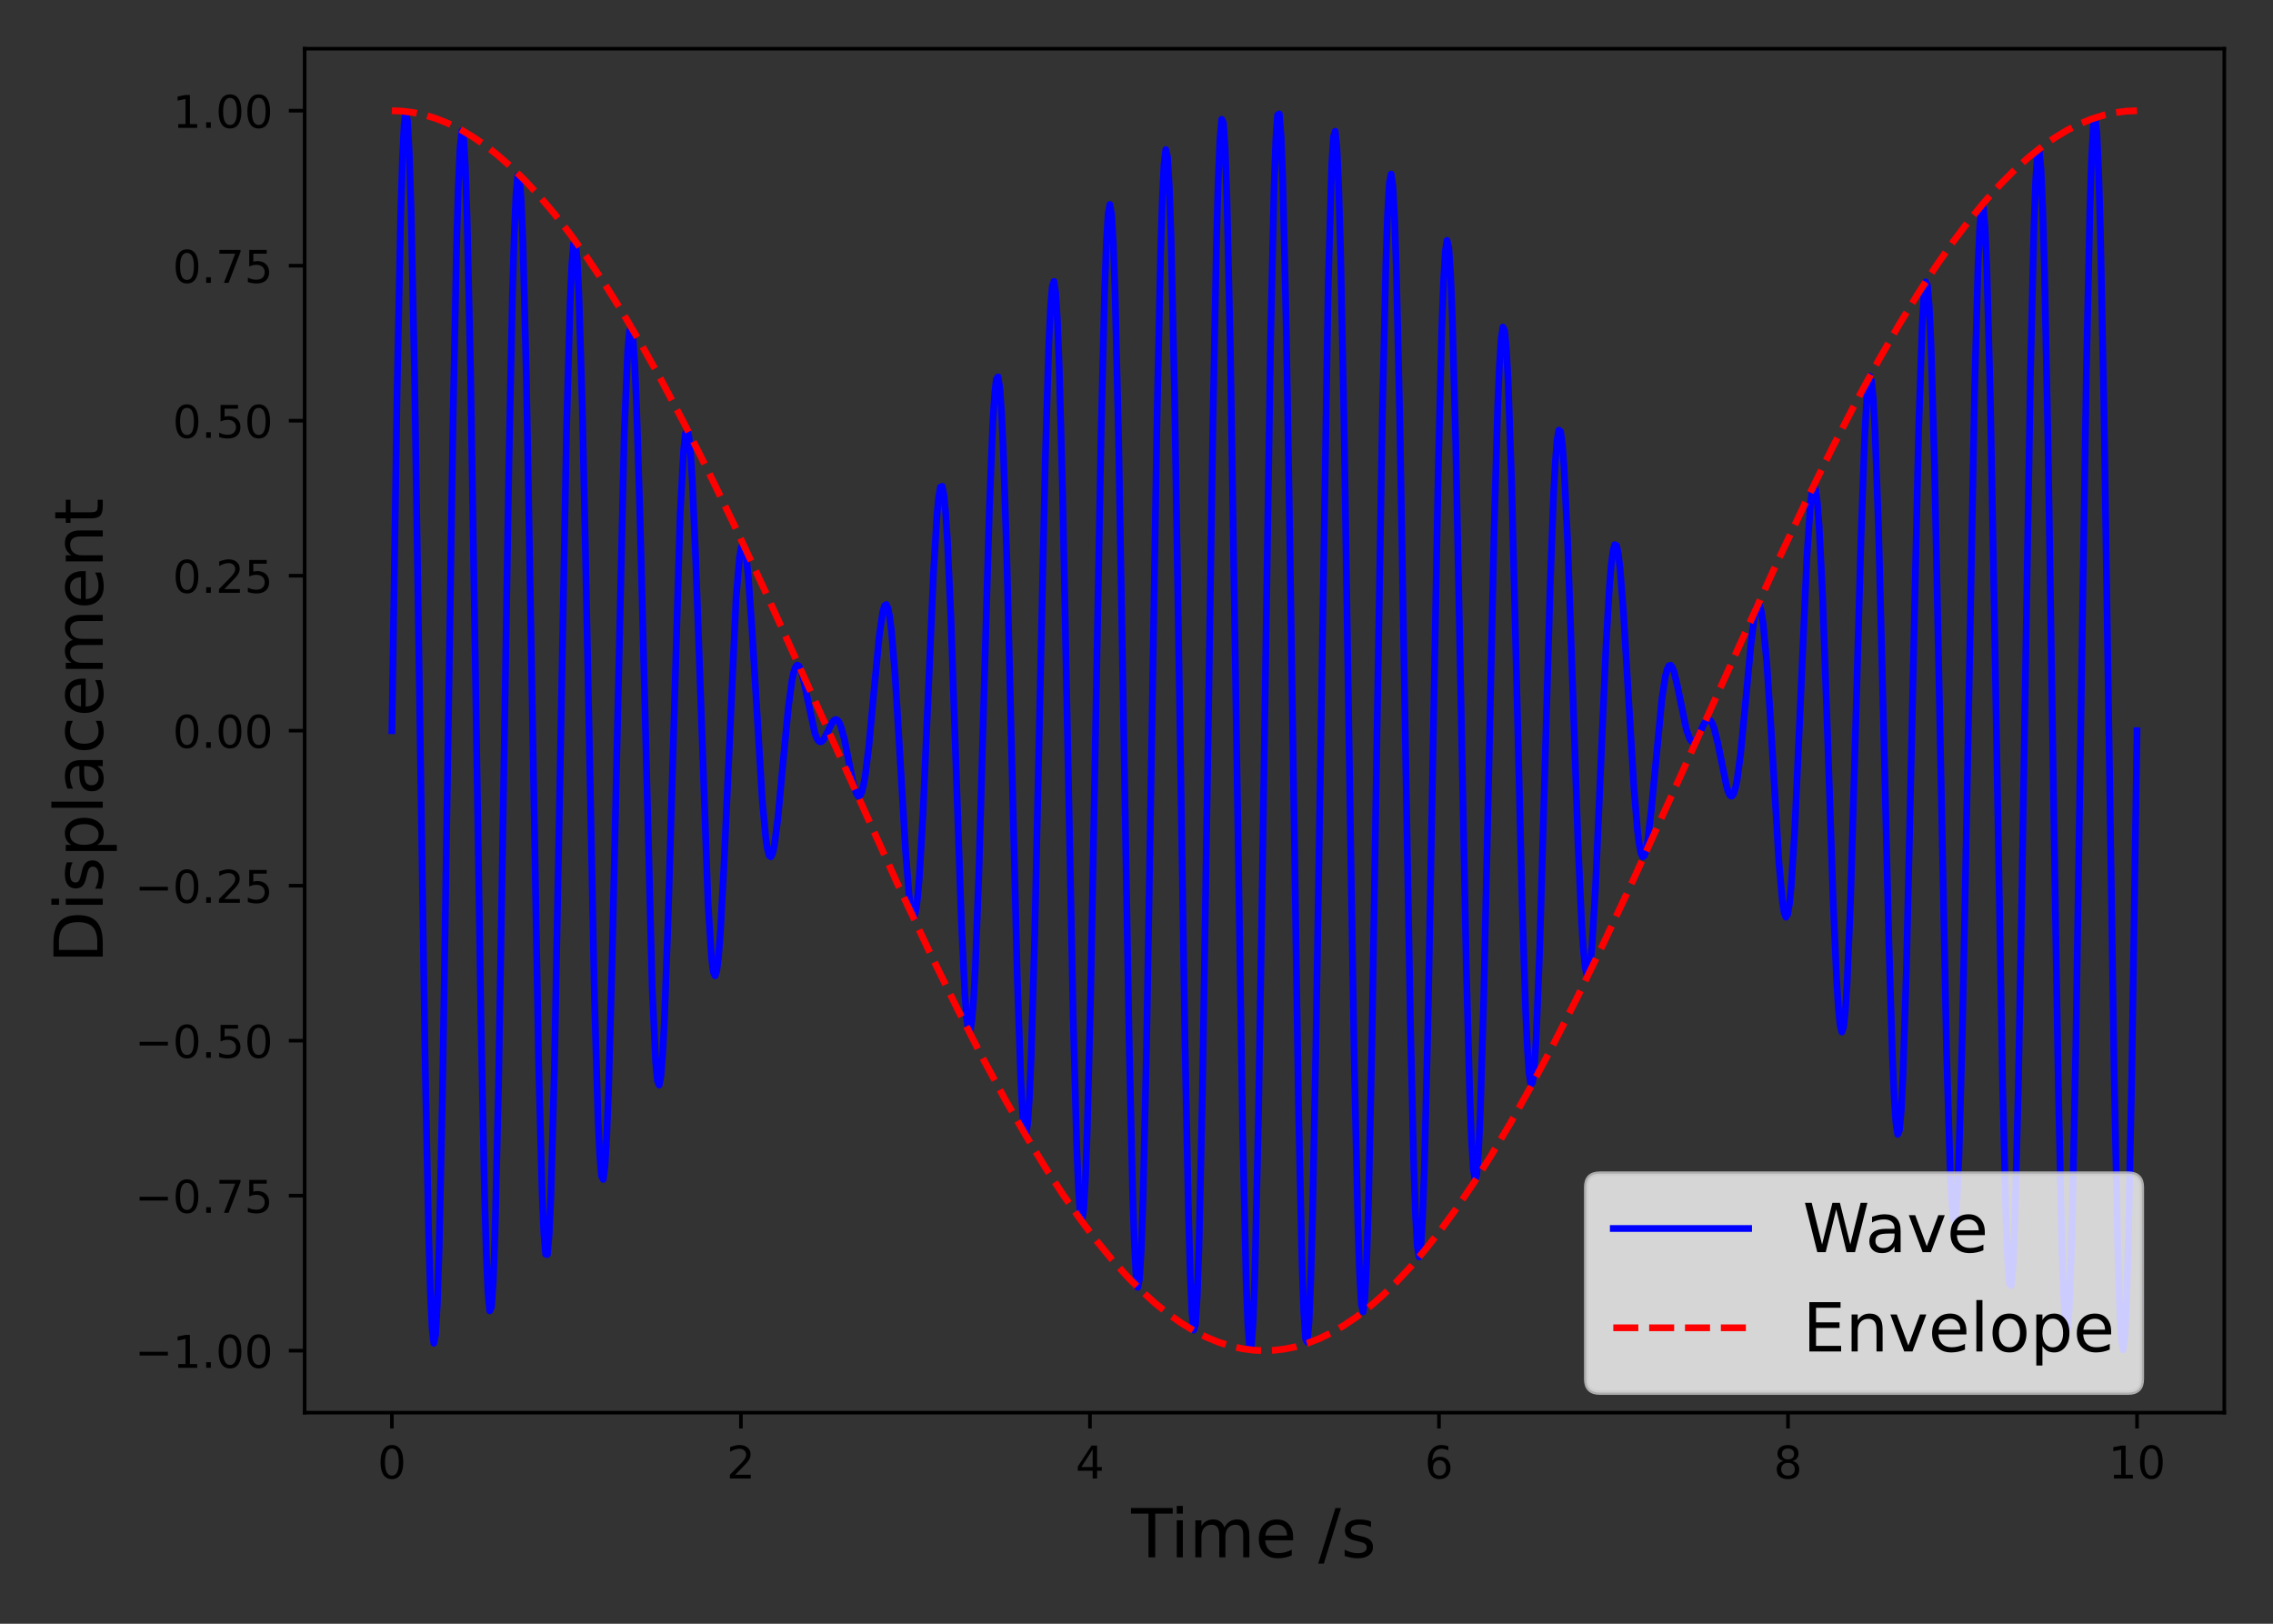 <?xml version="1.0" encoding="utf-8" standalone="no"?>
<!DOCTYPE svg PUBLIC "-//W3C//DTD SVG 1.1//EN"
  "http://www.w3.org/Graphics/SVG/1.1/DTD/svg11.dtd">
<!-- Created with matplotlib (https://matplotlib.org/) -->
<svg height="360pt" version="1.1" viewBox="0 0 504 360" width="504pt" xmlns="http://www.w3.org/2000/svg" xmlns:xlink="http://www.w3.org/1999/xlink">
 <rect x="0" y="0" width="504" height="360" fill="#333333" stroke="none"/>
 <defs>
  <style type="text/css">
*{stroke-linecap:butt;stroke-linejoin:round;}
  </style>
 </defs>
 <g id="figure_1">
  <g id="patch_1">
   <path d="M 0 360 
L 504 360 
L 504 0 
L 0 0 
z
" style="fill:none;"/>
  </g>
  <g id="axes_1">
   <g id="patch_2">
    <path d="M 67.55 313.2 
L 493.2 313.2 
L 493.2 10.8 
L 67.55 10.8 
z
" style="fill:none;"/>
   </g>
   <g id="matplotlib.axis_1">
    <g id="xtick_1">
     <g id="line2d_1">
      <defs>
       <path d="M 0 0 
L 0 3.5 
" id="md2b03c8c1e" style="stroke:#000000;stroke-width:0.8;"/>
      </defs>
      <g>
       <use style="stroke:#000000;stroke-width:0.8;" x="86.898" xlink:href="#md2b03c8c1e" y="313.2"/>
      </g>
     </g>
     <g id="text_1">
      <!-- 0 -->
      <defs>
       <path d="M 31.781 66.406 
Q 24.172 66.406 20.328 58.906 
Q 16.5 51.422 16.5 36.375 
Q 16.5 21.391 20.328 13.891 
Q 24.172 6.391 31.781 6.391 
Q 39.453 6.391 43.281 13.891 
Q 47.125 21.391 47.125 36.375 
Q 47.125 51.422 43.281 58.906 
Q 39.453 66.406 31.781 66.406 
z
M 31.781 74.219 
Q 44.047 74.219 50.516 64.516 
Q 56.984 54.828 56.984 36.375 
Q 56.984 17.969 50.516 8.266 
Q 44.047 -1.422 31.781 -1.422 
Q 19.531 -1.422 13.062 8.266 
Q 6.594 17.969 6.594 36.375 
Q 6.594 54.828 13.062 64.516 
Q 19.531 74.219 31.781 74.219 
z
" id="DejaVuSans-48"/>
      </defs>
      <g transform="translate(83.716 327.798)scale(0.1 -0.1)">
       <use xlink:href="#DejaVuSans-48"/>
      </g>
     </g>
    </g>
    <g id="xtick_2">
     <g id="line2d_2">
      <g>
       <use style="stroke:#000000;stroke-width:0.8;" x="164.289" xlink:href="#md2b03c8c1e" y="313.2"/>
      </g>
     </g>
     <g id="text_2">
      <!-- 2 -->
      <defs>
       <path d="M 19.188 8.297 
L 53.609 8.297 
L 53.609 0 
L 7.328 0 
L 7.328 8.297 
Q 12.938 14.109 22.625 23.891 
Q 32.328 33.688 34.812 36.531 
Q 39.547 41.844 41.422 45.531 
Q 43.312 49.219 43.312 52.781 
Q 43.312 58.594 39.234 62.25 
Q 35.156 65.922 28.609 65.922 
Q 23.969 65.922 18.812 64.312 
Q 13.672 62.703 7.812 59.422 
L 7.812 69.391 
Q 13.766 71.781 18.938 73 
Q 24.125 74.219 28.422 74.219 
Q 39.75 74.219 46.484 68.547 
Q 53.219 62.891 53.219 53.422 
Q 53.219 48.922 51.531 44.891 
Q 49.859 40.875 45.406 35.406 
Q 44.188 33.984 37.641 27.219 
Q 31.109 20.453 19.188 8.297 
z
" id="DejaVuSans-50"/>
      </defs>
      <g transform="translate(161.107 327.798)scale(0.1 -0.1)">
       <use xlink:href="#DejaVuSans-50"/>
      </g>
     </g>
    </g>
    <g id="xtick_3">
     <g id="line2d_3">
      <g>
       <use style="stroke:#000000;stroke-width:0.8;" x="241.68" xlink:href="#md2b03c8c1e" y="313.2"/>
      </g>
     </g>
     <g id="text_3">
      <!-- 4 -->
      <defs>
       <path d="M 37.797 64.312 
L 12.891 25.391 
L 37.797 25.391 
z
M 35.203 72.906 
L 47.609 72.906 
L 47.609 25.391 
L 58.016 25.391 
L 58.016 17.188 
L 47.609 17.188 
L 47.609 0 
L 37.797 0 
L 37.797 17.188 
L 4.891 17.188 
L 4.891 26.703 
z
" id="DejaVuSans-52"/>
      </defs>
      <g transform="translate(238.498 327.798)scale(0.1 -0.1)">
       <use xlink:href="#DejaVuSans-52"/>
      </g>
     </g>
    </g>
    <g id="xtick_4">
     <g id="line2d_4">
      <g>
       <use style="stroke:#000000;stroke-width:0.8;" x="319.07" xlink:href="#md2b03c8c1e" y="313.2"/>
      </g>
     </g>
     <g id="text_4">
      <!-- 6 -->
      <defs>
       <path d="M 33.016 40.375 
Q 26.375 40.375 22.484 35.828 
Q 18.609 31.297 18.609 23.391 
Q 18.609 15.531 22.484 10.953 
Q 26.375 6.391 33.016 6.391 
Q 39.656 6.391 43.531 10.953 
Q 47.406 15.531 47.406 23.391 
Q 47.406 31.297 43.531 35.828 
Q 39.656 40.375 33.016 40.375 
z
M 52.594 71.297 
L 52.594 62.312 
Q 48.875 64.062 45.094 64.984 
Q 41.312 65.922 37.594 65.922 
Q 27.828 65.922 22.672 59.328 
Q 17.531 52.734 16.797 39.406 
Q 19.672 43.656 24.016 45.922 
Q 28.375 48.188 33.594 48.188 
Q 44.578 48.188 50.953 41.516 
Q 57.328 34.859 57.328 23.391 
Q 57.328 12.156 50.688 5.359 
Q 44.047 -1.422 33.016 -1.422 
Q 20.359 -1.422 13.672 8.266 
Q 6.984 17.969 6.984 36.375 
Q 6.984 53.656 15.188 63.938 
Q 23.391 74.219 37.203 74.219 
Q 40.922 74.219 44.703 73.484 
Q 48.484 72.75 52.594 71.297 
z
" id="DejaVuSans-54"/>
      </defs>
      <g transform="translate(315.889 327.798)scale(0.1 -0.1)">
       <use xlink:href="#DejaVuSans-54"/>
      </g>
     </g>
    </g>
    <g id="xtick_5">
     <g id="line2d_5">
      <g>
       <use style="stroke:#000000;stroke-width:0.8;" x="396.461" xlink:href="#md2b03c8c1e" y="313.2"/>
      </g>
     </g>
     <g id="text_5">
      <!-- 8 -->
      <defs>
       <path d="M 31.781 34.625 
Q 24.75 34.625 20.719 30.859 
Q 16.703 27.094 16.703 20.516 
Q 16.703 13.922 20.719 10.156 
Q 24.75 6.391 31.781 6.391 
Q 38.812 6.391 42.859 10.172 
Q 46.922 13.969 46.922 20.516 
Q 46.922 27.094 42.891 30.859 
Q 38.875 34.625 31.781 34.625 
z
M 21.922 38.812 
Q 15.578 40.375 12.031 44.719 
Q 8.5 49.078 8.5 55.328 
Q 8.5 64.062 14.719 69.141 
Q 20.953 74.219 31.781 74.219 
Q 42.672 74.219 48.875 69.141 
Q 55.078 64.062 55.078 55.328 
Q 55.078 49.078 51.531 44.719 
Q 48 40.375 41.703 38.812 
Q 48.828 37.156 52.797 32.312 
Q 56.781 27.484 56.781 20.516 
Q 56.781 9.906 50.312 4.234 
Q 43.844 -1.422 31.781 -1.422 
Q 19.734 -1.422 13.25 4.234 
Q 6.781 9.906 6.781 20.516 
Q 6.781 27.484 10.781 32.312 
Q 14.797 37.156 21.922 38.812 
z
M 18.312 54.391 
Q 18.312 48.734 21.844 45.562 
Q 25.391 42.391 31.781 42.391 
Q 38.141 42.391 41.719 45.562 
Q 45.312 48.734 45.312 54.391 
Q 45.312 60.062 41.719 63.234 
Q 38.141 66.406 31.781 66.406 
Q 25.391 66.406 21.844 63.234 
Q 18.312 60.062 18.312 54.391 
z
" id="DejaVuSans-56"/>
      </defs>
      <g transform="translate(393.28 327.798)scale(0.1 -0.1)">
       <use xlink:href="#DejaVuSans-56"/>
      </g>
     </g>
    </g>
    <g id="xtick_6">
     <g id="line2d_6">
      <g>
       <use style="stroke:#000000;stroke-width:0.8;" x="473.852" xlink:href="#md2b03c8c1e" y="313.2"/>
      </g>
     </g>
     <g id="text_6">
      <!-- 10 -->
      <defs>
       <path d="M 12.406 8.297 
L 28.516 8.297 
L 28.516 63.922 
L 10.984 60.406 
L 10.984 69.391 
L 28.422 72.906 
L 38.281 72.906 
L 38.281 8.297 
L 54.391 8.297 
L 54.391 0 
L 12.406 0 
z
" id="DejaVuSans-49"/>
      </defs>
      <g transform="translate(467.49 327.798)scale(0.1 -0.1)">
       <use xlink:href="#DejaVuSans-49"/>
       <use x="63.623" xlink:href="#DejaVuSans-48"/>
      </g>
     </g>
    </g>
    <g id="text_7">
     <!-- Time /s  -->
     <defs>
      <path d="M -0.297 72.906 
L 61.375 72.906 
L 61.375 64.594 
L 35.5 64.594 
L 35.5 0 
L 25.594 0 
L 25.594 64.594 
L -0.297 64.594 
z
" id="DejaVuSans-84"/>
      <path d="M 9.422 54.688 
L 18.406 54.688 
L 18.406 0 
L 9.422 0 
z
M 9.422 75.984 
L 18.406 75.984 
L 18.406 64.594 
L 9.422 64.594 
z
" id="DejaVuSans-105"/>
      <path d="M 52 44.188 
Q 55.375 50.25 60.062 53.125 
Q 64.75 56 71.094 56 
Q 79.641 56 84.281 50.016 
Q 88.922 44.047 88.922 33.016 
L 88.922 0 
L 79.891 0 
L 79.891 32.719 
Q 79.891 40.578 77.094 44.375 
Q 74.312 48.188 68.609 48.188 
Q 61.625 48.188 57.562 43.547 
Q 53.516 38.922 53.516 30.906 
L 53.516 0 
L 44.484 0 
L 44.484 32.719 
Q 44.484 40.625 41.703 44.406 
Q 38.922 48.188 33.109 48.188 
Q 26.219 48.188 22.156 43.531 
Q 18.109 38.875 18.109 30.906 
L 18.109 0 
L 9.078 0 
L 9.078 54.688 
L 18.109 54.688 
L 18.109 46.188 
Q 21.188 51.219 25.484 53.609 
Q 29.781 56 35.688 56 
Q 41.656 56 45.828 52.969 
Q 50 49.953 52 44.188 
z
" id="DejaVuSans-109"/>
      <path d="M 56.203 29.594 
L 56.203 25.203 
L 14.891 25.203 
Q 15.484 15.922 20.484 11.062 
Q 25.484 6.203 34.422 6.203 
Q 39.594 6.203 44.453 7.469 
Q 49.312 8.734 54.109 11.281 
L 54.109 2.781 
Q 49.266 0.734 44.188 -0.344 
Q 39.109 -1.422 33.891 -1.422 
Q 20.797 -1.422 13.156 6.188 
Q 5.516 13.812 5.516 26.812 
Q 5.516 40.234 12.766 48.109 
Q 20.016 56 32.328 56 
Q 43.359 56 49.781 48.891 
Q 56.203 41.797 56.203 29.594 
z
M 47.219 32.234 
Q 47.125 39.594 43.094 43.984 
Q 39.062 48.391 32.422 48.391 
Q 24.906 48.391 20.391 44.141 
Q 15.875 39.891 15.188 32.172 
z
" id="DejaVuSans-101"/>
      <path id="DejaVuSans-32"/>
      <path d="M 25.391 72.906 
L 33.688 72.906 
L 8.297 -9.281 
L 0 -9.281 
z
" id="DejaVuSans-47"/>
      <path d="M 44.281 53.078 
L 44.281 44.578 
Q 40.484 46.531 36.375 47.5 
Q 32.281 48.484 27.875 48.484 
Q 21.188 48.484 17.844 46.438 
Q 14.5 44.391 14.5 40.281 
Q 14.5 37.156 16.891 35.375 
Q 19.281 33.594 26.516 31.984 
L 29.594 31.297 
Q 39.156 29.25 43.188 25.516 
Q 47.219 21.781 47.219 15.094 
Q 47.219 7.469 41.188 3.016 
Q 35.156 -1.422 24.609 -1.422 
Q 20.219 -1.422 15.453 -0.562 
Q 10.688 0.297 5.422 2 
L 5.422 11.281 
Q 10.406 8.688 15.234 7.391 
Q 20.062 6.109 24.812 6.109 
Q 31.156 6.109 34.562 8.281 
Q 37.984 10.453 37.984 14.406 
Q 37.984 18.062 35.516 20.016 
Q 33.062 21.969 24.703 23.781 
L 21.578 24.516 
Q 13.234 26.266 9.516 29.906 
Q 5.812 33.547 5.812 39.891 
Q 5.812 47.609 11.281 51.797 
Q 16.75 56 26.812 56 
Q 31.781 56 36.172 55.266 
Q 40.578 54.547 44.281 53.078 
z
" id="DejaVuSans-115"/>
     </defs>
     <g transform="translate(250.824 345.276)scale(0.15 -0.15)">
      <use xlink:href="#DejaVuSans-84"/>
      <use x="57.959" xlink:href="#DejaVuSans-105"/>
      <use x="85.742" xlink:href="#DejaVuSans-109"/>
      <use x="183.154" xlink:href="#DejaVuSans-101"/>
      <use x="244.678" xlink:href="#DejaVuSans-32"/>
      <use x="276.465" xlink:href="#DejaVuSans-47"/>
      <use x="310.156" xlink:href="#DejaVuSans-115"/>
      <use x="362.256" xlink:href="#DejaVuSans-32"/>
     </g>
    </g>
   </g>
   <g id="matplotlib.axis_2">
    <g id="ytick_1">
     <g id="line2d_7">
      <defs>
       <path d="M 0 0 
L -3.5 0 
" id="mb9bb8c1f9f" style="stroke:#000000;stroke-width:0.8;"/>
      </defs>
      <g>
       <use style="stroke:#000000;stroke-width:0.8;" x="67.55" xlink:href="#mb9bb8c1f9f" y="299.455"/>
      </g>
     </g>
     <g id="text_8">
      <!-- −1.00 -->
      <defs>
       <path d="M 10.594 35.5 
L 73.188 35.5 
L 73.188 27.203 
L 10.594 27.203 
z
" id="DejaVuSans-8722"/>
       <path d="M 10.688 12.406 
L 21 12.406 
L 21 0 
L 10.688 0 
z
" id="DejaVuSans-46"/>
      </defs>
      <g transform="translate(29.905 303.254)scale(0.1 -0.1)">
       <use xlink:href="#DejaVuSans-8722"/>
       <use x="83.789" xlink:href="#DejaVuSans-49"/>
       <use x="147.412" xlink:href="#DejaVuSans-46"/>
       <use x="179.199" xlink:href="#DejaVuSans-48"/>
       <use x="242.822" xlink:href="#DejaVuSans-48"/>
      </g>
     </g>
    </g>
    <g id="ytick_2">
     <g id="line2d_8">
      <g>
       <use style="stroke:#000000;stroke-width:0.8;" x="67.55" xlink:href="#mb9bb8c1f9f" y="265.092"/>
      </g>
     </g>
     <g id="text_9">
      <!-- −0.75 -->
      <defs>
       <path d="M 8.203 72.906 
L 55.078 72.906 
L 55.078 68.703 
L 28.609 0 
L 18.312 0 
L 43.219 64.594 
L 8.203 64.594 
z
" id="DejaVuSans-55"/>
       <path d="M 10.797 72.906 
L 49.516 72.906 
L 49.516 64.594 
L 19.828 64.594 
L 19.828 46.734 
Q 21.969 47.469 24.109 47.828 
Q 26.266 48.188 28.422 48.188 
Q 40.625 48.188 47.75 41.5 
Q 54.891 34.812 54.891 23.391 
Q 54.891 11.625 47.562 5.094 
Q 40.234 -1.422 26.906 -1.422 
Q 22.312 -1.422 17.547 -0.641 
Q 12.797 0.141 7.719 1.703 
L 7.719 11.625 
Q 12.109 9.234 16.797 8.062 
Q 21.484 6.891 26.703 6.891 
Q 35.156 6.891 40.078 11.328 
Q 45.016 15.766 45.016 23.391 
Q 45.016 31 40.078 35.438 
Q 35.156 39.891 26.703 39.891 
Q 22.75 39.891 18.812 39.016 
Q 14.891 38.141 10.797 36.281 
z
" id="DejaVuSans-53"/>
      </defs>
      <g transform="translate(29.905 268.891)scale(0.1 -0.1)">
       <use xlink:href="#DejaVuSans-8722"/>
       <use x="83.789" xlink:href="#DejaVuSans-48"/>
       <use x="147.412" xlink:href="#DejaVuSans-46"/>
       <use x="179.199" xlink:href="#DejaVuSans-55"/>
       <use x="242.822" xlink:href="#DejaVuSans-53"/>
      </g>
     </g>
    </g>
    <g id="ytick_3">
     <g id="line2d_9">
      <g>
       <use style="stroke:#000000;stroke-width:0.8;" x="67.55" xlink:href="#mb9bb8c1f9f" y="230.728"/>
      </g>
     </g>
     <g id="text_10">
      <!-- −0.50 -->
      <g transform="translate(29.905 234.527)scale(0.1 -0.1)">
       <use xlink:href="#DejaVuSans-8722"/>
       <use x="83.789" xlink:href="#DejaVuSans-48"/>
       <use x="147.412" xlink:href="#DejaVuSans-46"/>
       <use x="179.199" xlink:href="#DejaVuSans-53"/>
       <use x="242.822" xlink:href="#DejaVuSans-48"/>
      </g>
     </g>
    </g>
    <g id="ytick_4">
     <g id="line2d_10">
      <g>
       <use style="stroke:#000000;stroke-width:0.8;" x="67.55" xlink:href="#mb9bb8c1f9f" y="196.364"/>
      </g>
     </g>
     <g id="text_11">
      <!-- −0.25 -->
      <g transform="translate(29.905 200.163)scale(0.1 -0.1)">
       <use xlink:href="#DejaVuSans-8722"/>
       <use x="83.789" xlink:href="#DejaVuSans-48"/>
       <use x="147.412" xlink:href="#DejaVuSans-46"/>
       <use x="179.199" xlink:href="#DejaVuSans-50"/>
       <use x="242.822" xlink:href="#DejaVuSans-53"/>
      </g>
     </g>
    </g>
    <g id="ytick_5">
     <g id="line2d_11">
      <g>
       <use style="stroke:#000000;stroke-width:0.8;" x="67.55" xlink:href="#mb9bb8c1f9f" y="162"/>
      </g>
     </g>
     <g id="text_12">
      <!-- 0.00 -->
      <g transform="translate(38.284 165.8)scale(0.1 -0.1)">
       <use xlink:href="#DejaVuSans-48"/>
       <use x="63.623" xlink:href="#DejaVuSans-46"/>
       <use x="95.41" xlink:href="#DejaVuSans-48"/>
       <use x="159.033" xlink:href="#DejaVuSans-48"/>
      </g>
     </g>
    </g>
    <g id="ytick_6">
     <g id="line2d_12">
      <g>
       <use style="stroke:#000000;stroke-width:0.8;" x="67.55" xlink:href="#mb9bb8c1f9f" y="127.637"/>
      </g>
     </g>
     <g id="text_13">
      <!-- 0.25 -->
      <g transform="translate(38.284 131.436)scale(0.1 -0.1)">
       <use xlink:href="#DejaVuSans-48"/>
       <use x="63.623" xlink:href="#DejaVuSans-46"/>
       <use x="95.41" xlink:href="#DejaVuSans-50"/>
       <use x="159.033" xlink:href="#DejaVuSans-53"/>
      </g>
     </g>
    </g>
    <g id="ytick_7">
     <g id="line2d_13">
      <g>
       <use style="stroke:#000000;stroke-width:0.8;" x="67.55" xlink:href="#mb9bb8c1f9f" y="93.273"/>
      </g>
     </g>
     <g id="text_14">
      <!-- 0.50 -->
      <g transform="translate(38.284 97.072)scale(0.1 -0.1)">
       <use xlink:href="#DejaVuSans-48"/>
       <use x="63.623" xlink:href="#DejaVuSans-46"/>
       <use x="95.41" xlink:href="#DejaVuSans-53"/>
       <use x="159.033" xlink:href="#DejaVuSans-48"/>
      </g>
     </g>
    </g>
    <g id="ytick_8">
     <g id="line2d_14">
      <g>
       <use style="stroke:#000000;stroke-width:0.8;" x="67.55" xlink:href="#mb9bb8c1f9f" y="58.909"/>
      </g>
     </g>
     <g id="text_15">
      <!-- 0.75 -->
      <g transform="translate(38.284 62.708)scale(0.1 -0.1)">
       <use xlink:href="#DejaVuSans-48"/>
       <use x="63.623" xlink:href="#DejaVuSans-46"/>
       <use x="95.41" xlink:href="#DejaVuSans-55"/>
       <use x="159.033" xlink:href="#DejaVuSans-53"/>
      </g>
     </g>
    </g>
    <g id="ytick_9">
     <g id="line2d_15">
      <g>
       <use style="stroke:#000000;stroke-width:0.8;" x="67.55" xlink:href="#mb9bb8c1f9f" y="24.545"/>
      </g>
     </g>
     <g id="text_16">
      <!-- 1.00 -->
      <g transform="translate(38.284 28.345)scale(0.1 -0.1)">
       <use xlink:href="#DejaVuSans-49"/>
       <use x="63.623" xlink:href="#DejaVuSans-46"/>
       <use x="95.41" xlink:href="#DejaVuSans-48"/>
       <use x="159.033" xlink:href="#DejaVuSans-48"/>
      </g>
     </g>
    </g>
    <g id="text_17">
     <!-- Displacement -->
     <defs>
      <path d="M 19.672 64.797 
L 19.672 8.109 
L 31.594 8.109 
Q 46.688 8.109 53.688 14.938 
Q 60.688 21.781 60.688 36.531 
Q 60.688 51.172 53.688 57.984 
Q 46.688 64.797 31.594 64.797 
z
M 9.812 72.906 
L 30.078 72.906 
Q 51.266 72.906 61.172 64.094 
Q 71.094 55.281 71.094 36.531 
Q 71.094 17.672 61.125 8.828 
Q 51.172 0 30.078 0 
L 9.812 0 
z
" id="DejaVuSans-68"/>
      <path d="M 18.109 8.203 
L 18.109 -20.797 
L 9.078 -20.797 
L 9.078 54.688 
L 18.109 54.688 
L 18.109 46.391 
Q 20.953 51.266 25.266 53.625 
Q 29.594 56 35.594 56 
Q 45.562 56 51.781 48.094 
Q 58.016 40.188 58.016 27.297 
Q 58.016 14.406 51.781 6.484 
Q 45.562 -1.422 35.594 -1.422 
Q 29.594 -1.422 25.266 0.953 
Q 20.953 3.328 18.109 8.203 
z
M 48.688 27.297 
Q 48.688 37.203 44.609 42.844 
Q 40.531 48.484 33.406 48.484 
Q 26.266 48.484 22.188 42.844 
Q 18.109 37.203 18.109 27.297 
Q 18.109 17.391 22.188 11.75 
Q 26.266 6.109 33.406 6.109 
Q 40.531 6.109 44.609 11.75 
Q 48.688 17.391 48.688 27.297 
z
" id="DejaVuSans-112"/>
      <path d="M 9.422 75.984 
L 18.406 75.984 
L 18.406 0 
L 9.422 0 
z
" id="DejaVuSans-108"/>
      <path d="M 34.281 27.484 
Q 23.391 27.484 19.188 25 
Q 14.984 22.516 14.984 16.5 
Q 14.984 11.719 18.141 8.906 
Q 21.297 6.109 26.703 6.109 
Q 34.188 6.109 38.703 11.406 
Q 43.219 16.703 43.219 25.484 
L 43.219 27.484 
z
M 52.203 31.203 
L 52.203 0 
L 43.219 0 
L 43.219 8.297 
Q 40.141 3.328 35.547 0.953 
Q 30.953 -1.422 24.312 -1.422 
Q 15.922 -1.422 10.953 3.297 
Q 6 8.016 6 15.922 
Q 6 25.141 12.172 29.828 
Q 18.359 34.516 30.609 34.516 
L 43.219 34.516 
L 43.219 35.406 
Q 43.219 41.609 39.141 45 
Q 35.062 48.391 27.688 48.391 
Q 23 48.391 18.547 47.266 
Q 14.109 46.141 10.016 43.891 
L 10.016 52.203 
Q 14.938 54.109 19.578 55.047 
Q 24.219 56 28.609 56 
Q 40.484 56 46.344 49.844 
Q 52.203 43.703 52.203 31.203 
z
" id="DejaVuSans-97"/>
      <path d="M 48.781 52.594 
L 48.781 44.188 
Q 44.969 46.297 41.141 47.344 
Q 37.312 48.391 33.406 48.391 
Q 24.656 48.391 19.812 42.844 
Q 14.984 37.312 14.984 27.297 
Q 14.984 17.281 19.812 11.734 
Q 24.656 6.203 33.406 6.203 
Q 37.312 6.203 41.141 7.25 
Q 44.969 8.297 48.781 10.406 
L 48.781 2.094 
Q 45.016 0.344 40.984 -0.531 
Q 36.969 -1.422 32.422 -1.422 
Q 20.062 -1.422 12.781 6.344 
Q 5.516 14.109 5.516 27.297 
Q 5.516 40.672 12.859 48.328 
Q 20.219 56 33.016 56 
Q 37.156 56 41.109 55.141 
Q 45.062 54.297 48.781 52.594 
z
" id="DejaVuSans-99"/>
      <path d="M 54.891 33.016 
L 54.891 0 
L 45.906 0 
L 45.906 32.719 
Q 45.906 40.484 42.875 44.328 
Q 39.844 48.188 33.797 48.188 
Q 26.516 48.188 22.312 43.547 
Q 18.109 38.922 18.109 30.906 
L 18.109 0 
L 9.078 0 
L 9.078 54.688 
L 18.109 54.688 
L 18.109 46.188 
Q 21.344 51.125 25.703 53.562 
Q 30.078 56 35.797 56 
Q 45.219 56 50.047 50.172 
Q 54.891 44.344 54.891 33.016 
z
" id="DejaVuSans-110"/>
      <path d="M 18.312 70.219 
L 18.312 54.688 
L 36.812 54.688 
L 36.812 47.703 
L 18.312 47.703 
L 18.312 18.016 
Q 18.312 11.328 20.141 9.422 
Q 21.969 7.516 27.594 7.516 
L 36.812 7.516 
L 36.812 0 
L 27.594 0 
Q 17.188 0 13.234 3.875 
Q 9.281 7.766 9.281 18.016 
L 9.281 47.703 
L 2.688 47.703 
L 2.688 54.688 
L 9.281 54.688 
L 9.281 70.219 
z
" id="DejaVuSans-116"/>
     </defs>
     <g transform="translate(22.785 213.559)rotate(-90)scale(0.15 -0.15)">
      <use xlink:href="#DejaVuSans-68"/>
      <use x="77.002" xlink:href="#DejaVuSans-105"/>
      <use x="104.785" xlink:href="#DejaVuSans-115"/>
      <use x="156.885" xlink:href="#DejaVuSans-112"/>
      <use x="220.361" xlink:href="#DejaVuSans-108"/>
      <use x="248.145" xlink:href="#DejaVuSans-97"/>
      <use x="309.424" xlink:href="#DejaVuSans-99"/>
      <use x="364.404" xlink:href="#DejaVuSans-101"/>
      <use x="425.928" xlink:href="#DejaVuSans-109"/>
      <use x="523.34" xlink:href="#DejaVuSans-101"/>
      <use x="584.863" xlink:href="#DejaVuSans-110"/>
      <use x="648.242" xlink:href="#DejaVuSans-116"/>
     </g>
    </g>
   </g>
   <g id="line2d_16">
    <path clip-path="url(#p2b095fc152)" d="M 86.898 162 
L 88.06 86.12 
L 88.834 48.295 
L 89.222 35.537 
L 89.609 27.581 
L 89.996 24.728 
L 90.384 27.081 
L 90.771 34.549 
L 91.158 46.844 
L 91.933 83.865 
L 93.095 158.99 
L 94.257 234.83 
L 95.032 273.06 
L 95.419 286.144 
L 95.807 294.5 
L 96.194 297.818 
L 96.581 295.983 
L 96.969 289.074 
L 97.356 277.364 
L 98.131 241.523 
L 99.293 167.928 
L 100.455 92.932 
L 101.229 54.717 
L 101.617 41.458 
L 102.004 32.805 
L 102.391 29.074 
L 102.779 30.39 
L 103.166 36.686 
L 103.553 47.707 
L 104.328 82.023 
L 105.49 153.34 
L 106.652 226.689 
L 107.427 264.454 
L 107.814 277.726 
L 108.202 286.558 
L 108.589 290.634 
L 108.976 289.822 
L 109.364 284.176 
L 109.751 273.931 
L 110.526 241.449 
L 111.688 173.122 
L 112.85 102.211 
L 113.624 65.34 
L 114.012 52.227 
L 114.399 43.345 
L 114.786 39.006 
L 115.174 39.347 
L 115.561 44.326 
L 115.948 53.727 
L 116.723 84.1 
L 117.885 148.773 
L 119.434 235.704 
L 120.209 264.78 
L 120.596 273.572 
L 120.984 278.078 
L 121.371 278.159 
L 121.758 273.847 
L 122.146 265.34 
L 122.921 237.31 
L 124.083 176.902 
L 125.632 94.926 
L 126.407 67.152 
L 126.794 58.597 
L 127.181 54.032 
L 127.569 53.591 
L 127.956 57.253 
L 128.343 64.837 
L 129.118 90.334 
L 129.893 125.987 
L 131.829 222.02 
L 132.604 248.098 
L 132.991 256.261 
L 133.379 260.768 
L 133.766 261.491 
L 134.153 258.447 
L 134.541 251.796 
L 134.928 241.834 
L 135.703 213.756 
L 138.414 96.009 
L 139.189 77.736 
L 139.576 73.412 
L 139.964 72.495 
L 140.351 74.972 
L 140.738 80.698 
L 141.126 89.409 
L 141.9 114.19 
L 144.612 219.05 
L 145.386 235.545 
L 145.774 239.556 
L 146.161 240.568 
L 146.548 238.595 
L 146.936 233.767 
L 147.323 226.318 
L 148.098 204.965 
L 150.809 114.148 
L 151.584 99.76 
L 151.971 96.197 
L 152.359 95.197 
L 152.746 96.741 
L 153.133 100.715 
L 153.521 106.911 
L 154.295 124.755 
L 157.007 200.529 
L 157.781 212.495 
L 158.169 215.476 
L 158.556 216.351 
L 158.943 215.147 
L 159.331 211.969 
L 159.718 206.997 
L 160.493 192.695 
L 163.204 132.793 
L 163.979 123.547 
L 164.366 121.281 
L 164.753 120.646 
L 165.141 121.605 
L 165.528 124.06 
L 165.915 127.856 
L 166.69 138.63 
L 169.014 177.322 
L 169.789 185.693 
L 170.176 188.267 
L 170.564 189.69 
L 170.951 189.967 
L 171.338 189.15 
L 171.726 187.333 
L 172.5 181.258 
L 173.662 168.723 
L 174.824 156.645 
L 175.599 150.939 
L 175.986 149.076 
L 176.374 147.919 
L 176.761 147.46 
L 177.148 147.658 
L 177.536 148.44 
L 178.31 151.366 
L 180.634 162.4 
L 181.022 163.47 
L 181.409 164.161 
L 181.796 164.468 
L 182.184 164.413 
L 182.571 164.044 
L 183.346 162.642 
L 184.508 160.239 
L 184.895 159.736 
L 185.283 159.517 
L 185.67 159.639 
L 186.057 160.137 
L 186.445 161.019 
L 187.219 163.843 
L 188.381 169.719 
L 189.156 173.501 
L 189.931 176.019 
L 190.318 176.52 
L 190.705 176.396 
L 191.093 175.592 
L 191.48 174.081 
L 191.867 171.872 
L 192.642 165.571 
L 193.804 153.085 
L 194.966 140.97 
L 195.741 135.642 
L 196.128 134.311 
L 196.515 134.031 
L 196.903 134.878 
L 197.29 136.879 
L 197.678 140.015 
L 198.452 149.361 
L 199.614 168.614 
L 200.776 188.386 
L 201.551 198.199 
L 201.938 201.347 
L 202.326 203.07 
L 202.713 203.241 
L 203.1 201.791 
L 203.488 198.715 
L 203.875 194.076 
L 204.65 180.682 
L 205.812 153.966 
L 206.974 127.28 
L 207.748 114.307 
L 208.136 110.205 
L 208.523 107.996 
L 208.91 107.824 
L 209.298 109.754 
L 209.685 113.771 
L 210.072 119.777 
L 210.847 136.951 
L 212.009 170.81 
L 213.171 204.274 
L 213.946 220.449 
L 214.333 225.565 
L 214.721 228.345 
L 215.108 228.625 
L 215.495 226.34 
L 215.883 221.52 
L 216.27 214.297 
L 217.045 193.648 
L 218.207 153.049 
L 219.369 113.023 
L 220.143 93.649 
L 220.531 87.475 
L 220.918 84.052 
L 221.305 83.562 
L 221.693 86.079 
L 222.08 91.558 
L 222.467 99.839 
L 223.242 123.623 
L 224.404 170.488 
L 225.566 216.776 
L 226.341 239.299 
L 226.728 246.558 
L 227.115 250.685 
L 227.503 251.475 
L 227.89 248.848 
L 228.278 242.856 
L 228.665 233.681 
L 229.44 207.131 
L 230.602 154.543 
L 231.764 102.373 
L 232.538 76.795 
L 232.926 68.444 
L 233.313 63.568 
L 233.7 62.396 
L 234.088 65.018 
L 234.475 71.378 
L 234.862 81.276 
L 235.637 110.204 
L 236.799 167.91 
L 237.961 225.508 
L 238.736 253.998 
L 239.123 263.429 
L 239.51 269.084 
L 239.898 270.707 
L 240.285 268.197 
L 240.672 261.61 
L 241.06 251.16 
L 241.834 220.262 
L 242.997 158.095 
L 244.159 95.596 
L 244.933 64.381 
L 245.321 53.901 
L 245.708 47.457 
L 246.095 45.327 
L 246.483 47.627 
L 246.87 54.304 
L 247.257 65.136 
L 248.032 97.587 
L 249.194 163.512 
L 250.356 230.323 
L 251.131 264.03 
L 251.518 275.506 
L 251.905 282.734 
L 252.293 285.411 
L 252.68 283.406 
L 253.067 276.767 
L 253.455 265.72 
L 254.229 232.139 
L 255.391 163.192 
L 256.553 92.718 
L 257.328 56.794 
L 257.716 44.395 
L 258.103 36.408 
L 258.49 33.16 
L 258.878 34.797 
L 259.265 41.28 
L 259.652 52.382 
L 260.427 86.673 
L 261.589 157.878 
L 262.751 231.315 
L 263.526 269.141 
L 263.913 282.372 
L 264.3 291.074 
L 264.688 294.9 
L 265.075 293.688 
L 265.462 287.469 
L 265.85 276.463 
L 266.624 241.876 
L 267.786 169.192 
L 268.948 93.535 
L 269.723 54.157 
L 270.11 40.206 
L 270.498 30.851 
L 270.885 26.456 
L 271.272 27.2 
L 271.66 33.064 
L 272.047 43.834 
L 272.822 78.315 
L 273.984 151.692 
L 275.533 250.74 
L 276.308 283.882 
L 276.695 293.811 
L 277.083 298.746 
L 277.47 298.495 
L 277.857 293.065 
L 278.245 282.659 
L 279.019 248.667 
L 279.794 201.628 
L 281.731 75.334 
L 282.505 41.342 
L 282.893 30.936 
L 283.28 25.506 
L 283.667 25.255 
L 284.055 30.19 
L 284.442 40.119 
L 285.217 73.26 
L 285.991 119.66 
L 287.928 245.686 
L 288.703 280.167 
L 289.09 290.937 
L 289.478 296.8 
L 289.865 297.544 
L 290.252 293.15 
L 290.64 283.795 
L 291.027 269.843 
L 291.802 230.466 
L 294.513 62.927 
L 295.288 36.532 
L 295.675 30.312 
L 296.062 29.101 
L 296.45 32.927 
L 296.837 41.629 
L 297.224 54.86 
L 297.999 92.686 
L 299.548 191.374 
L 300.323 237.328 
L 301.098 271.619 
L 301.485 282.721 
L 301.872 289.203 
L 302.26 290.841 
L 302.647 287.593 
L 303.034 279.606 
L 303.422 267.206 
L 304.197 231.282 
L 305.359 160.809 
L 306.521 91.862 
L 307.295 58.28 
L 307.683 47.233 
L 308.07 40.595 
L 308.457 38.59 
L 308.845 41.266 
L 309.232 48.494 
L 309.619 59.97 
L 310.394 93.677 
L 311.556 160.488 
L 312.718 226.414 
L 313.493 258.865 
L 313.88 269.696 
L 314.267 276.373 
L 314.655 278.673 
L 315.042 276.544 
L 315.429 270.1 
L 315.817 259.619 
L 316.591 228.405 
L 317.753 165.905 
L 318.916 103.738 
L 319.69 72.84 
L 320.078 62.39 
L 320.465 55.804 
L 320.852 53.294 
L 321.24 54.917 
L 321.627 60.571 
L 322.014 70.003 
L 322.789 98.493 
L 323.951 156.091 
L 325.113 213.797 
L 325.888 242.724 
L 326.275 252.623 
L 326.662 258.983 
L 327.05 261.605 
L 327.437 260.433 
L 327.824 255.557 
L 328.212 247.205 
L 328.986 221.628 
L 330.148 169.458 
L 331.31 116.87 
L 332.085 90.319 
L 332.472 81.144 
L 332.86 75.152 
L 333.247 72.525 
L 333.635 73.315 
L 334.022 77.443 
L 334.409 84.702 
L 335.184 107.224 
L 336.346 153.512 
L 337.508 200.377 
L 338.283 224.161 
L 338.67 232.443 
L 339.057 237.922 
L 339.445 240.438 
L 339.832 239.949 
L 340.219 236.526 
L 340.607 230.351 
L 341.381 210.978 
L 342.543 170.952 
L 343.705 130.353 
L 344.48 109.703 
L 344.867 102.481 
L 345.255 97.661 
L 345.642 95.375 
L 346.029 95.656 
L 346.417 98.436 
L 346.804 103.552 
L 347.579 119.726 
L 348.741 153.191 
L 349.903 187.049 
L 350.678 204.224 
L 351.065 210.229 
L 351.452 214.247 
L 351.84 216.177 
L 352.227 216.005 
L 352.614 213.796 
L 353.002 209.694 
L 353.776 196.721 
L 354.938 170.035 
L 356.1 143.319 
L 356.875 129.924 
L 357.262 125.285 
L 357.65 122.21 
L 358.037 120.76 
L 358.424 120.931 
L 358.812 122.654 
L 359.199 125.802 
L 359.974 135.615 
L 361.136 155.386 
L 362.298 174.64 
L 363.072 183.986 
L 363.46 187.122 
L 363.847 189.123 
L 364.235 189.969 
L 364.622 189.69 
L 365.009 188.359 
L 365.397 186.089 
L 366.171 179.354 
L 368.495 154.992 
L 369.27 149.92 
L 369.657 148.409 
L 370.045 147.604 
L 370.432 147.481 
L 370.819 147.981 
L 371.207 149.022 
L 371.981 152.295 
L 373.918 161.731 
L 374.693 163.864 
L 375.08 164.361 
L 375.467 164.483 
L 375.855 164.264 
L 376.242 163.761 
L 377.017 162.216 
L 377.791 160.575 
L 378.179 159.957 
L 378.566 159.587 
L 378.954 159.533 
L 379.341 159.84 
L 379.728 160.53 
L 380.116 161.6 
L 380.89 164.732 
L 382.827 174.287 
L 383.214 175.56 
L 383.602 176.343 
L 383.989 176.54 
L 384.376 176.082 
L 384.764 174.925 
L 385.151 173.062 
L 385.926 167.356 
L 387.088 155.277 
L 388.25 142.743 
L 389.024 136.668 
L 389.412 134.851 
L 389.799 134.034 
L 390.186 134.311 
L 390.574 135.734 
L 390.961 138.308 
L 391.736 146.679 
L 392.51 158.477 
L 394.447 191.208 
L 395.222 199.941 
L 395.609 202.396 
L 395.997 203.355 
L 396.384 202.72 
L 396.771 200.454 
L 397.159 196.585 
L 397.933 184.483 
L 399.095 158.68 
L 400.645 123.528 
L 401.419 112.031 
L 401.807 108.853 
L 402.194 107.649 
L 402.581 108.525 
L 402.969 111.506 
L 403.356 116.535 
L 404.131 132.095 
L 405.293 164.864 
L 406.455 199.245 
L 407.229 217.089 
L 407.617 223.286 
L 408.004 227.259 
L 408.391 228.804 
L 408.779 227.804 
L 409.166 224.241 
L 409.554 218.197 
L 410.328 199.483 
L 411.49 160.169 
L 412.652 119.036 
L 413.427 97.683 
L 413.814 90.234 
L 414.202 85.406 
L 414.589 83.433 
L 414.976 84.445 
L 415.364 88.455 
L 415.751 95.363 
L 416.526 116.895 
L 417.688 162.265 
L 418.85 209.811 
L 419.624 234.592 
L 420.012 243.302 
L 420.399 249.029 
L 420.786 251.505 
L 421.174 250.589 
L 421.561 246.265 
L 421.948 238.65 
L 422.723 214.657 
L 423.885 163.786 
L 425.435 95.021 
L 426.209 72.205 
L 426.597 65.554 
L 426.984 62.51 
L 427.371 63.233 
L 427.759 67.74 
L 428.146 75.903 
L 428.921 101.981 
L 430.083 157.743 
L 431.632 233.667 
L 432.407 259.164 
L 432.794 266.748 
L 433.181 270.409 
L 433.569 269.969 
L 433.956 265.404 
L 434.343 256.849 
L 435.118 229.075 
L 435.893 190.604 
L 437.829 86.691 
L 438.604 58.66 
L 438.992 50.153 
L 439.379 45.842 
L 439.766 45.923 
L 440.154 50.429 
L 440.541 59.221 
L 441.316 88.297 
L 442.09 128.968 
L 444.027 239.901 
L 444.802 270.274 
L 445.189 279.674 
L 445.576 284.654 
L 445.964 284.995 
L 446.351 280.656 
L 446.738 271.774 
L 447.513 241.792 
L 448.288 199.399 
L 450.224 82.551 
L 450.999 50.07 
L 451.386 39.825 
L 451.774 34.178 
L 452.161 33.366 
L 452.548 37.443 
L 452.936 46.274 
L 453.323 59.546 
L 454.098 97.312 
L 455.647 195.933 
L 456.422 241.977 
L 457.197 276.294 
L 457.584 287.315 
L 457.971 293.611 
L 458.359 294.927 
L 458.746 291.195 
L 459.133 282.543 
L 459.521 269.284 
L 460.295 231.068 
L 461.457 156.073 
L 462.619 82.478 
L 463.394 46.637 
L 463.781 34.927 
L 464.169 28.018 
L 464.556 26.183 
L 464.943 29.501 
L 465.331 37.857 
L 465.718 50.94 
L 466.493 89.171 
L 467.655 165.011 
L 468.817 240.136 
L 469.592 277.156 
L 469.979 289.451 
L 470.366 296.919 
L 470.754 299.273 
L 471.141 296.419 
L 471.528 288.463 
L 471.916 275.706 
L 472.69 237.88 
L 473.852 162 
L 473.852 162 
" style="fill:none;stroke:#0000ff;stroke-linecap:square;stroke-width:1.5;"/>
   </g>
   <g id="line2d_17">
    <path clip-path="url(#p2b095fc152)" d="M 86.898 24.545 
L 89.222 24.643 
L 91.546 24.937 
L 93.87 25.425 
L 96.581 26.241 
L 99.293 27.32 
L 102.004 28.66 
L 104.715 30.258 
L 107.427 32.112 
L 110.138 34.217 
L 113.237 36.926 
L 116.336 39.952 
L 119.434 43.286 
L 122.921 47.397 
L 126.407 51.874 
L 129.893 56.704 
L 133.766 62.465 
L 137.64 68.621 
L 141.9 75.817 
L 146.548 84.136 
L 151.584 93.648 
L 157.007 104.4 
L 162.817 116.412 
L 169.789 131.354 
L 179.085 151.851 
L 199.227 196.427 
L 206.199 211.24 
L 212.396 223.883 
L 217.819 234.437 
L 222.855 243.736 
L 227.503 251.836 
L 231.764 258.813 
L 235.637 264.754 
L 239.51 270.29 
L 242.997 274.906 
L 246.483 279.16 
L 249.969 283.04 
L 253.067 286.163 
L 256.166 288.971 
L 259.265 291.459 
L 261.976 293.367 
L 264.688 295.02 
L 267.399 296.415 
L 270.11 297.55 
L 272.822 298.423 
L 275.533 299.031 
L 277.857 299.34 
L 280.181 299.455 
L 282.505 299.373 
L 284.829 299.096 
L 287.153 298.623 
L 289.865 297.827 
L 292.576 296.766 
L 295.288 295.445 
L 297.999 293.865 
L 300.71 292.03 
L 303.422 289.942 
L 306.521 287.253 
L 309.619 284.247 
L 312.718 280.932 
L 315.817 277.315 
L 319.303 272.898 
L 322.789 268.126 
L 326.662 262.425 
L 330.536 256.328 
L 334.797 249.19 
L 339.445 240.93 
L 344.093 232.22 
L 349.516 221.556 
L 355.326 209.621 
L 362.298 194.75 
L 371.207 175.164 
L 393.673 125.486 
L 400.645 110.749 
L 406.455 98.962 
L 411.878 88.465 
L 416.526 79.918 
L 421.174 71.838 
L 425.435 64.882 
L 429.308 58.96 
L 433.181 53.445 
L 436.667 48.849 
L 440.154 44.615 
L 443.64 40.757 
L 446.738 37.653 
L 449.837 34.864 
L 452.936 32.397 
L 455.647 30.507 
L 458.359 28.872 
L 461.07 27.495 
L 463.781 26.379 
L 466.493 25.526 
L 469.204 24.937 
L 471.528 24.643 
L 473.852 24.545 
L 473.852 24.545 
" style="fill:none;stroke:#ff0000;stroke-dasharray:5.55,2.4;stroke-dashoffset:0;stroke-width:1.5;"/>
   </g>
   <g id="patch_3">
    <path d="M 67.55 313.2 
L 67.55 10.8 
" style="fill:none;stroke:#000000;stroke-linecap:square;stroke-linejoin:miter;stroke-width:0.8;"/>
   </g>
   <g id="patch_4">
    <path d="M 493.2 313.2 
L 493.2 10.8 
" style="fill:none;stroke:#000000;stroke-linecap:square;stroke-linejoin:miter;stroke-width:0.8;"/>
   </g>
   <g id="patch_5">
    <path d="M 67.55 313.2 
L 493.2 313.2 
" style="fill:none;stroke:#000000;stroke-linecap:square;stroke-linejoin:miter;stroke-width:0.8;"/>
   </g>
   <g id="patch_6">
    <path d="M 67.55 10.8 
L 493.2 10.8 
" style="fill:none;stroke:#000000;stroke-linecap:square;stroke-linejoin:miter;stroke-width:0.8;"/>
   </g>
   <g id="legend_1">
    <g id="patch_7">
     <path d="M 354.723 308.754 
L 471.912 308.754 
Q 474.912 308.754 474.912 305.754 
L 474.912 263.22 
Q 474.912 260.22 471.912 260.22 
L 354.723 260.22 
Q 351.723 260.22 351.723 263.22 
L 351.723 305.754 
Q 351.723 308.754 354.723 308.754 
z
" style="fill:#ffffff;opacity:0.8;stroke:#cccccc;stroke-linejoin:miter;"/>
    </g>
    <g id="line2d_18">
     <path d="M 357.723 272.368 
L 387.723 272.368 
" style="fill:none;stroke:#0000ff;stroke-linecap:square;stroke-width:1.5;"/>
    </g>
    <g id="line2d_19"/>
    <g id="text_18">
     <!-- Wave -->
     <defs>
      <path d="M 3.328 72.906 
L 13.281 72.906 
L 28.609 11.281 
L 43.891 72.906 
L 54.984 72.906 
L 70.312 11.281 
L 85.594 72.906 
L 95.609 72.906 
L 77.297 0 
L 64.891 0 
L 49.516 63.281 
L 33.984 0 
L 21.578 0 
z
" id="DejaVuSans-87"/>
      <path d="M 2.984 54.688 
L 12.5 54.688 
L 29.594 8.797 
L 46.688 54.688 
L 56.203 54.688 
L 35.688 0 
L 23.484 0 
z
" id="DejaVuSans-118"/>
     </defs>
     <g transform="translate(399.723 277.618)scale(0.15 -0.15)">
      <use xlink:href="#DejaVuSans-87"/>
      <use x="92.502" xlink:href="#DejaVuSans-97"/>
      <use x="153.781" xlink:href="#DejaVuSans-118"/>
      <use x="212.961" xlink:href="#DejaVuSans-101"/>
     </g>
    </g>
    <g id="line2d_20">
     <path d="M 357.723 294.385 
L 387.723 294.385 
" style="fill:none;stroke:#ff0000;stroke-dasharray:5.55,2.4;stroke-dashoffset:0;stroke-width:1.5;"/>
    </g>
    <g id="line2d_21"/>
    <g id="text_19">
     <!-- Envelope -->
     <defs>
      <path d="M 9.812 72.906 
L 55.906 72.906 
L 55.906 64.594 
L 19.672 64.594 
L 19.672 43.016 
L 54.391 43.016 
L 54.391 34.719 
L 19.672 34.719 
L 19.672 8.297 
L 56.781 8.297 
L 56.781 0 
L 9.812 0 
z
" id="DejaVuSans-69"/>
      <path d="M 30.609 48.391 
Q 23.391 48.391 19.188 42.75 
Q 14.984 37.109 14.984 27.297 
Q 14.984 17.484 19.156 11.844 
Q 23.344 6.203 30.609 6.203 
Q 37.797 6.203 41.984 11.859 
Q 46.188 17.531 46.188 27.297 
Q 46.188 37.016 41.984 42.703 
Q 37.797 48.391 30.609 48.391 
z
M 30.609 56 
Q 42.328 56 49.016 48.375 
Q 55.719 40.766 55.719 27.297 
Q 55.719 13.875 49.016 6.219 
Q 42.328 -1.422 30.609 -1.422 
Q 18.844 -1.422 12.172 6.219 
Q 5.516 13.875 5.516 27.297 
Q 5.516 40.766 12.172 48.375 
Q 18.844 56 30.609 56 
z
" id="DejaVuSans-111"/>
     </defs>
     <g transform="translate(399.723 299.635)scale(0.15 -0.15)">
      <use xlink:href="#DejaVuSans-69"/>
      <use x="63.184" xlink:href="#DejaVuSans-110"/>
      <use x="126.562" xlink:href="#DejaVuSans-118"/>
      <use x="185.742" xlink:href="#DejaVuSans-101"/>
      <use x="247.266" xlink:href="#DejaVuSans-108"/>
      <use x="275.049" xlink:href="#DejaVuSans-111"/>
      <use x="336.23" xlink:href="#DejaVuSans-112"/>
      <use x="399.707" xlink:href="#DejaVuSans-101"/>
     </g>
    </g>
   </g>
  </g>
 </g>
 <defs>
  <clipPath id="p2b095fc152">
   <rect height="302.4" width="425.65" x="67.55" y="10.8"/>
  </clipPath>
 </defs>
</svg>
